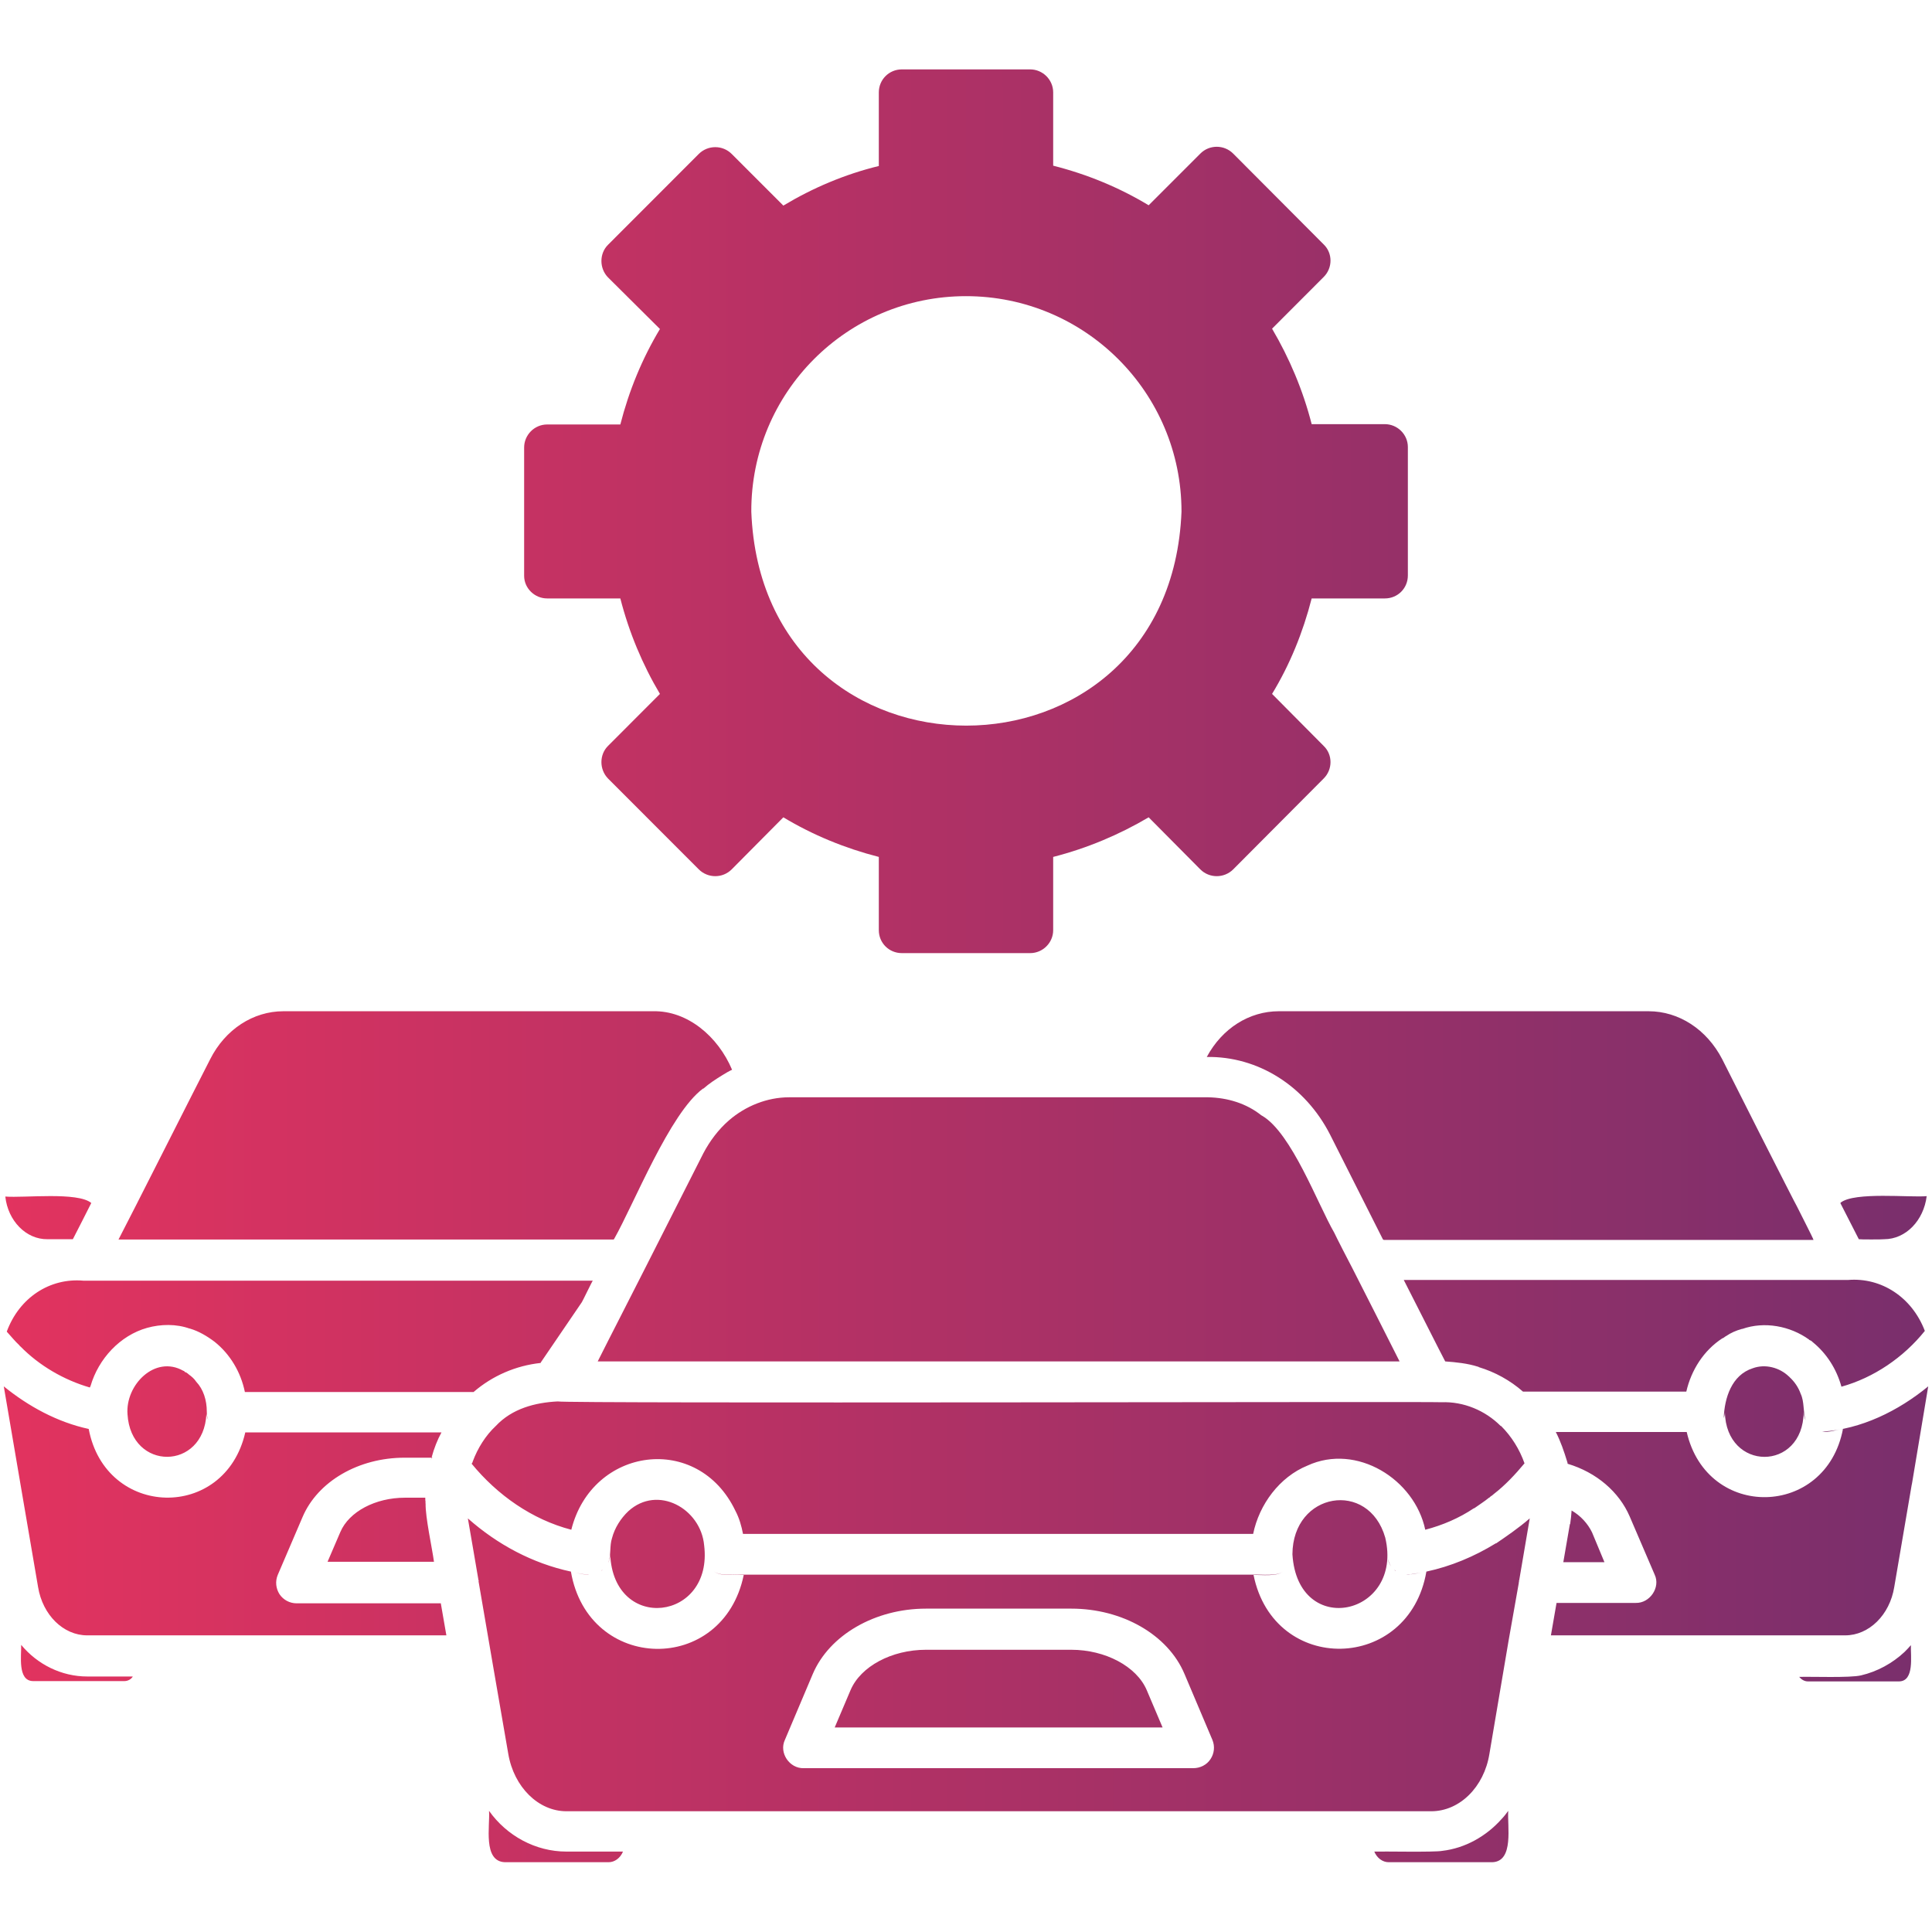 <svg width="24" height="24" viewBox="0 0 24 24" fill="none" xmlns="http://www.w3.org/2000/svg">
<g clip-path="url(#clip0_167_4809)">
<path d="M6.797 7.434H7.706C7.814 7.856 7.983 8.259 8.198 8.62L7.552 9.267C7.444 9.375 7.444 9.558 7.552 9.67L8.681 10.8C8.794 10.912 8.977 10.912 9.089 10.8L9.731 10.153C10.097 10.373 10.495 10.537 10.917 10.645V11.555C10.917 11.714 11.044 11.84 11.203 11.84H12.797C12.956 11.84 13.083 11.709 13.083 11.555V10.645C13.505 10.537 13.903 10.369 14.269 10.153L14.911 10.8C15.023 10.912 15.206 10.912 15.319 10.8L16.444 9.67C16.556 9.558 16.556 9.375 16.444 9.267L15.802 8.62C16.022 8.259 16.186 7.856 16.294 7.434H17.203C17.363 7.434 17.489 7.308 17.489 7.148V5.554C17.489 5.395 17.358 5.269 17.203 5.269H16.294C16.186 4.847 16.017 4.448 15.802 4.083L16.444 3.44C16.556 3.328 16.556 3.145 16.444 3.037L15.319 1.908C15.206 1.795 15.023 1.795 14.911 1.908L14.269 2.55C13.903 2.329 13.505 2.165 13.083 2.058V1.148C13.083 0.989 12.952 0.862 12.797 0.862H11.203C11.044 0.862 10.917 0.989 10.917 1.148V2.062C10.495 2.165 10.097 2.334 9.731 2.554L9.089 1.912C8.977 1.8 8.794 1.8 8.681 1.912L7.552 3.042C7.444 3.15 7.444 3.333 7.552 3.445L8.198 4.087C7.978 4.453 7.814 4.851 7.706 5.273H6.797C6.638 5.273 6.511 5.404 6.511 5.559V7.153C6.511 7.308 6.642 7.434 6.797 7.434ZM12 3.679C13.477 3.679 14.677 4.875 14.677 6.356C14.536 9.9 9.469 9.9 9.333 6.356C9.328 4.875 10.523 3.679 12 3.679ZM15.886 12.562H20.48C20.855 12.562 21.202 12.787 21.394 13.158C21.394 13.162 22.317 14.986 22.322 14.986C22.322 14.99 22.533 15.398 22.528 15.403H17.189L17.184 15.398H17.18L16.523 14.095C16.214 13.49 15.628 13.12 14.991 13.13C15.183 12.773 15.52 12.562 15.886 12.562ZM0.066 14.864C0.3 14.883 0.966 14.803 1.134 14.944C1.134 14.948 0.905 15.394 0.905 15.394C0.9 15.394 0.609 15.394 0.591 15.394C0.323 15.398 0.098 15.164 0.066 14.864ZM22.369 17.315C22.416 17.414 22.397 17.54 22.43 17.644C22.416 17.611 22.406 17.578 22.406 17.54C22.397 18.286 21.441 18.281 21.427 17.54C21.427 17.564 21.422 17.592 21.413 17.615C21.422 17.367 21.511 17.081 21.773 16.997C21.928 16.94 22.106 16.987 22.223 17.1C22.228 17.1 22.228 17.105 22.228 17.105C22.294 17.165 22.341 17.236 22.369 17.315ZM23.658 20.522C23.686 20.494 23.714 20.465 23.738 20.437C23.733 20.569 23.784 20.883 23.592 20.887H22.458C22.416 20.887 22.378 20.864 22.35 20.831C22.5 20.826 22.983 20.845 23.119 20.812C23.32 20.765 23.508 20.662 23.658 20.522ZM23.953 17.222L23.752 18.426L23.747 18.45L23.531 19.715C23.475 20.062 23.217 20.315 22.922 20.315H19.266L19.336 19.912H20.32C20.494 19.917 20.63 19.72 20.555 19.561L20.245 18.839C20.114 18.534 19.833 18.29 19.472 18.183V18.178C19.477 18.173 19.472 18.173 19.472 18.169C19.467 18.164 19.467 18.159 19.467 18.159C19.472 18.154 19.472 18.154 19.467 18.154C19.43 18.033 19.387 17.906 19.327 17.789H20.953C21.206 18.89 22.683 18.858 22.894 17.751C22.809 17.761 22.72 17.798 22.636 17.784C23.119 17.756 23.583 17.526 23.953 17.222ZM19.777 19.036L19.931 19.406H19.42L19.5 18.942C19.5 18.937 19.5 18.933 19.505 18.933C19.514 18.876 19.519 18.82 19.523 18.764C19.636 18.829 19.725 18.928 19.777 19.036ZM18.652 22.598C18.684 22.565 18.708 22.533 18.736 22.495C18.722 22.678 18.811 23.123 18.539 23.133H17.25C17.175 23.133 17.105 23.081 17.072 23.001C17.18 22.997 17.822 23.011 17.916 22.992C18.202 22.959 18.464 22.809 18.652 22.598ZM17.208 19.101C17.438 20.072 16.12 20.362 16.055 19.308C16.059 18.534 17.002 18.38 17.208 19.101ZM17.705 19.003C17.573 18.375 16.852 17.925 16.242 18.206C15.895 18.347 15.642 18.689 15.567 19.055H9.23C9.211 18.956 9.183 18.858 9.136 18.769C8.672 17.794 7.355 17.972 7.097 19.003C6.609 18.876 6.178 18.572 5.859 18.183C5.859 18.178 5.859 18.178 5.864 18.178C5.864 18.173 5.864 18.173 5.869 18.169V18.164C5.873 18.159 5.873 18.154 5.873 18.154C5.934 17.99 6.033 17.831 6.159 17.714C6.361 17.498 6.647 17.423 6.928 17.409C7.003 17.437 17.822 17.409 17.906 17.419C18.183 17.409 18.45 17.522 18.642 17.714H18.647C18.778 17.845 18.877 18.005 18.938 18.178C18.825 18.314 18.698 18.45 18.558 18.558C18.544 18.572 18.53 18.581 18.516 18.59C18.506 18.6 18.502 18.605 18.497 18.605C18.441 18.651 18.38 18.689 18.314 18.736H18.309C18.127 18.858 17.92 18.947 17.705 19.003ZM5.283 18.609C5.283 18.623 5.283 18.647 5.287 18.656C5.283 18.661 5.283 18.661 5.287 18.661C5.283 18.665 5.283 18.665 5.287 18.665C5.283 18.67 5.283 18.67 5.287 18.67C5.283 18.675 5.283 18.675 5.287 18.675C5.283 18.848 5.367 19.223 5.391 19.401H4.069L4.228 19.031C4.336 18.778 4.664 18.605 5.03 18.605H5.283V18.609ZM18.788 19.031C18.722 19.078 18.656 19.125 18.586 19.172H18.581C18.314 19.336 18.023 19.458 17.719 19.523C17.503 20.775 15.825 20.812 15.572 19.565C15.67 19.561 15.863 19.589 15.942 19.519C15.872 19.584 15.661 19.556 15.572 19.561H9.239C9.155 19.556 8.939 19.584 8.869 19.519C8.944 19.589 9.145 19.556 9.239 19.565C8.981 20.812 7.308 20.779 7.092 19.523C6.614 19.42 6.178 19.186 5.812 18.862C5.812 18.867 5.944 19.622 5.944 19.631C5.948 19.631 5.948 19.636 5.948 19.636C5.948 19.636 5.948 19.636 5.944 19.64C6.023 20.1 6.23 21.309 6.314 21.787C6.384 22.2 6.689 22.5 7.036 22.5H17.78C18.131 22.5 18.436 22.2 18.502 21.787L18.741 20.376L18.867 19.664C18.867 19.654 18.867 19.65 18.872 19.64C18.867 19.636 18.867 19.636 18.867 19.636C18.867 19.636 18.867 19.636 18.872 19.631C18.872 19.622 19.003 18.872 19.003 18.862C18.933 18.923 18.858 18.98 18.788 19.031ZM15.037 21.853C14.991 21.923 14.911 21.965 14.822 21.965H9.984C9.806 21.97 9.675 21.773 9.75 21.614L10.097 20.794C10.303 20.311 10.87 19.983 11.503 19.983H13.308C13.941 19.983 14.508 20.306 14.714 20.794L15.061 21.614C15.094 21.694 15.084 21.783 15.037 21.853ZM7.036 23.001H7.739C7.706 23.081 7.636 23.133 7.561 23.133H6.272C5.995 23.123 6.089 22.678 6.075 22.495C6.295 22.805 6.652 23.001 7.036 23.001ZM1.083 20.826H1.65C1.627 20.864 1.584 20.883 1.547 20.883H0.408C0.216 20.878 0.267 20.564 0.263 20.433C0.464 20.676 0.764 20.826 1.083 20.826ZM5.475 19.912L5.545 20.315H1.083C0.787 20.315 0.53 20.062 0.473 19.715L0.258 18.459L0.047 17.222C0.352 17.47 0.713 17.667 1.102 17.751C1.312 18.862 2.794 18.9 3.047 17.794H5.484C5.433 17.887 5.391 17.995 5.362 18.103V18.108H5.025C4.453 18.108 3.947 18.403 3.759 18.844L3.45 19.565C3.417 19.645 3.427 19.734 3.473 19.805C3.52 19.875 3.6 19.917 3.684 19.917H5.475V19.912ZM2.667 16.669C2.573 16.598 2.47 16.537 2.362 16.505C2.358 16.5 2.358 16.5 2.358 16.505C2.189 16.444 1.997 16.448 1.828 16.495C1.491 16.589 1.223 16.88 1.125 17.217C1.12 17.222 1.12 17.226 1.12 17.231C1.12 17.231 1.116 17.231 1.116 17.236C0.792 17.142 0.487 16.964 0.253 16.725C0.248 16.725 0.244 16.72 0.244 16.715C0.183 16.659 0.136 16.598 0.084 16.542C0.239 16.12 0.619 15.872 1.036 15.909H7.364C7.359 15.909 7.233 16.172 7.228 16.176L6.717 16.926V16.931C6.408 16.964 6.117 17.09 5.883 17.292C5.878 17.292 3.047 17.292 3.042 17.292C2.991 17.044 2.859 16.823 2.667 16.669ZM16.8 15.755C16.931 16.012 17.259 16.659 17.386 16.912H7.425C7.57 16.622 7.87 16.04 8.016 15.75L8.738 14.325C8.817 14.175 8.925 14.03 9.056 13.917C9.262 13.739 9.53 13.631 9.802 13.631H15.009C15.248 13.636 15.483 13.706 15.67 13.856C15.675 13.856 15.675 13.861 15.68 13.861C16.045 14.076 16.369 14.958 16.575 15.314C16.584 15.337 16.781 15.722 16.8 15.755ZM23.091 15.394L22.861 14.944C22.861 14.944 22.866 14.944 22.866 14.939C23.039 14.803 23.723 14.878 23.934 14.859C23.897 15.159 23.677 15.394 23.405 15.394C23.391 15.398 23.1 15.398 23.091 15.394ZM22.472 16.64C22.238 16.472 21.919 16.411 21.642 16.509C21.637 16.505 21.637 16.505 21.637 16.509C21.567 16.528 21.502 16.556 21.441 16.598C21.427 16.603 21.413 16.622 21.394 16.626C21.164 16.776 21.009 17.02 20.948 17.287H18.919C18.759 17.147 18.572 17.044 18.37 16.983C18.366 16.978 18.366 16.978 18.361 16.978C18.23 16.936 18.089 16.922 17.953 16.912C17.948 16.908 17.442 15.905 17.438 15.9H22.917H22.959C23.372 15.867 23.752 16.115 23.911 16.533C23.648 16.861 23.278 17.114 22.875 17.226C22.814 17.006 22.692 16.814 22.519 16.673C22.509 16.664 22.5 16.654 22.486 16.65C22.481 16.645 22.477 16.65 22.472 16.64ZM2.569 17.536C2.569 17.573 2.573 17.606 2.587 17.639C2.573 17.615 2.569 17.592 2.564 17.564C2.531 18.272 1.627 18.276 1.584 17.569C1.556 17.203 1.927 16.828 2.278 17.029C2.288 17.029 2.288 17.034 2.297 17.044C2.302 17.044 2.302 17.044 2.306 17.048H2.311C2.325 17.058 2.334 17.062 2.348 17.076C2.381 17.1 2.414 17.128 2.438 17.165C2.527 17.259 2.569 17.395 2.569 17.536ZM7.622 15.398H1.472C1.603 15.15 2.461 13.448 2.611 13.158C2.798 12.787 3.145 12.562 3.52 12.562H8.114C8.541 12.553 8.92 12.876 9.094 13.289C9.052 13.308 9.014 13.331 8.977 13.354C8.892 13.406 8.812 13.458 8.738 13.523H8.733C8.32 13.828 7.875 14.958 7.627 15.394L7.622 15.398ZM8.747 19.195C8.864 20.137 7.622 20.287 7.58 19.308C7.58 19.345 7.57 19.383 7.556 19.415C7.594 19.317 7.57 19.204 7.603 19.106C7.636 18.98 7.711 18.862 7.805 18.773C8.17 18.44 8.705 18.74 8.747 19.195ZM5.353 18.14C5.358 18.126 5.358 18.117 5.362 18.103H5.372C5.362 18.112 5.353 18.126 5.353 18.14ZM7.486 19.5C7.477 19.505 7.472 19.509 7.467 19.514C7.477 19.509 7.481 19.505 7.486 19.5ZM7.144 19.537C7.205 19.547 7.266 19.561 7.322 19.561C7.266 19.565 7.205 19.547 7.144 19.537ZM17.241 19.364C17.25 19.401 17.264 19.434 17.283 19.462C17.259 19.43 17.245 19.397 17.241 19.364ZM17.527 19.556C17.573 19.547 17.62 19.542 17.667 19.533C17.602 19.542 17.536 19.565 17.47 19.556C17.489 19.561 17.508 19.561 17.527 19.556ZM17.32 19.5C17.33 19.505 17.334 19.509 17.339 19.514C17.334 19.514 17.33 19.509 17.32 19.5ZM14.245 20.995L14.442 21.459H10.369L10.566 20.995C10.692 20.7 11.077 20.494 11.503 20.494H13.308C13.73 20.494 14.119 20.7 14.245 20.995Z" fill="url(#paint0_linear_167_4809)"/>
</g>
<defs>
<linearGradient id="paint0_linear_167_4809" x1="0.047" y1="11.998" x2="23.953" y2="11.998" gradientUnits="userSpaceOnUse">
<stop stop-color="#E2335F"/>
<stop offset="1" stop-color="#792F6C"/>
</linearGradient>
<clipPath id="clip0_167_4809">
<rect width="24" height="24" fill="white"/>
</clipPath>
</defs>
</svg>
